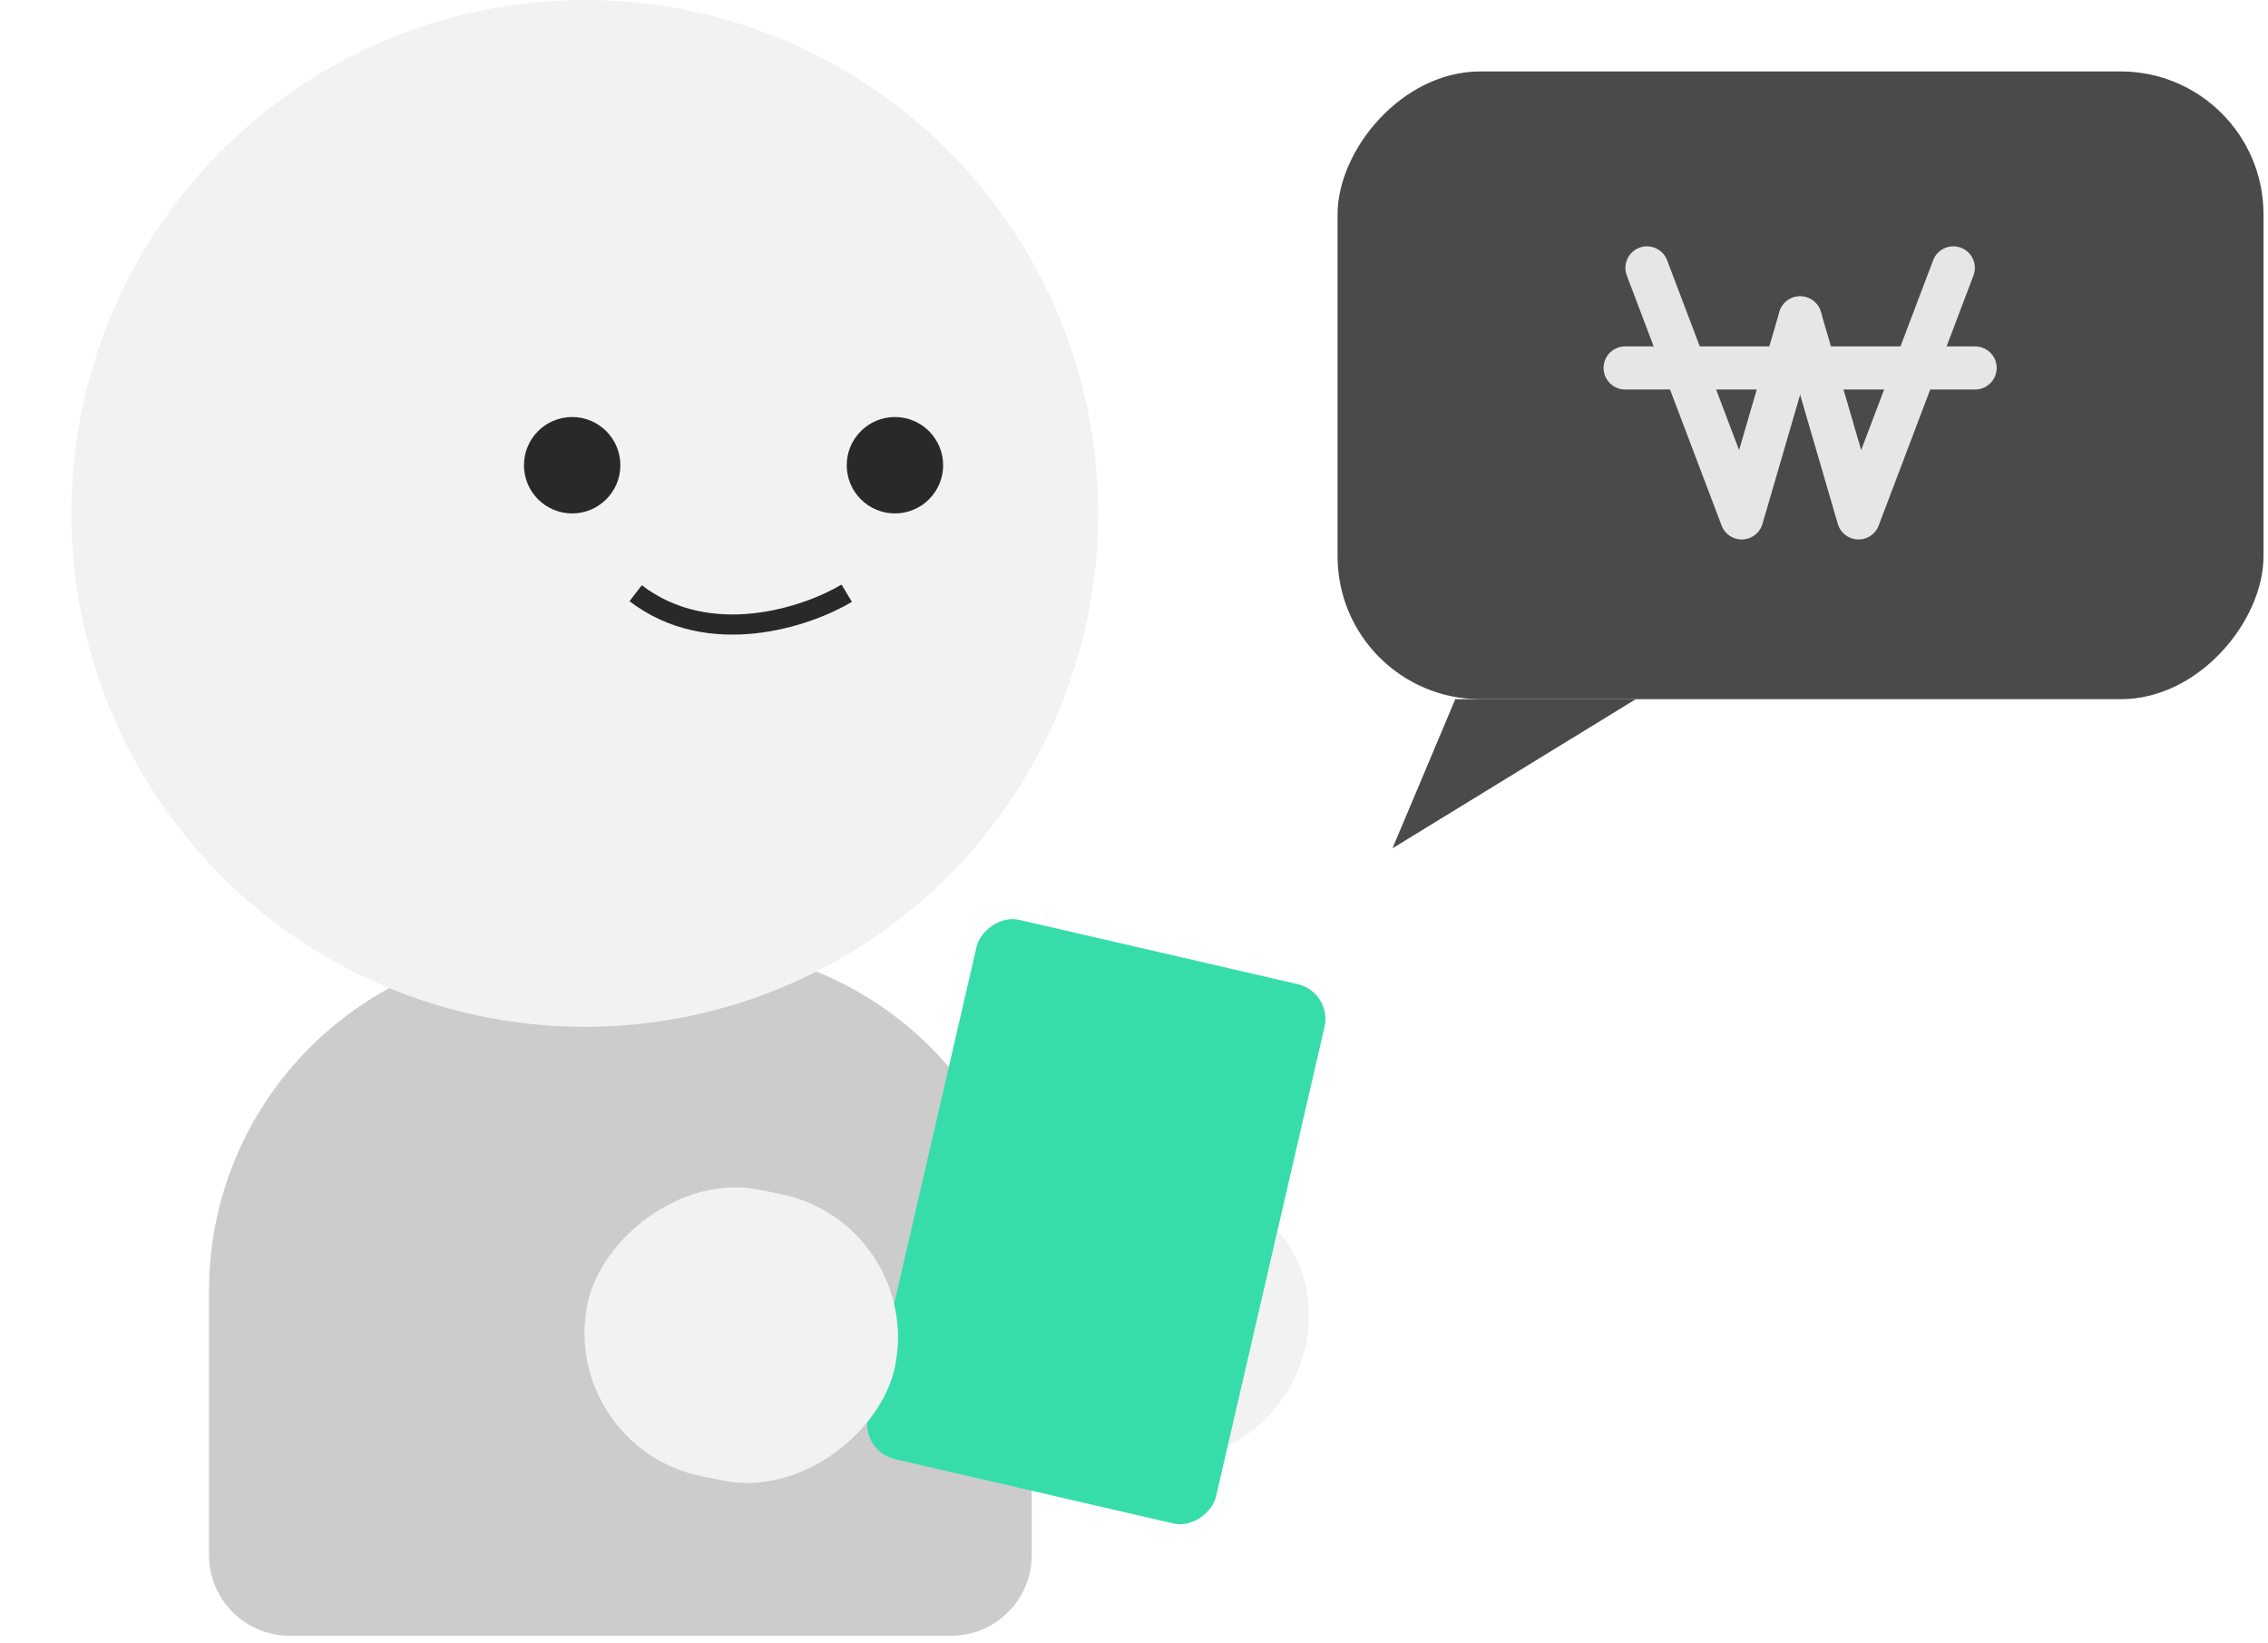<svg width="127" height="92" viewBox="0 0 127 92" fill="none" xmlns="http://www.w3.org/2000/svg">
<path d="M57.773 72.296C57.773 61.639 49.134 53 38.477 53H30.999C20.342 53 11.703 61.639 11.703 72.296V87.075C11.703 89.57 13.725 91.593 16.22 91.593H53.256C55.751 91.593 57.773 89.57 57.773 87.075V72.296Z" fill="#CCCCCC"/>
<circle r="28.748" transform="matrix(-1 0 0 1 32.748 28.748)" fill="#F2F2F2"/>
<circle r="2.699" transform="matrix(-1 0 0 1 50.113 26.05)" fill="#292929"/>
<circle r="2.699" transform="matrix(-1 0 0 1 32.039 26.05)" fill="#292929"/>
<path d="M47.413 33.217C45.202 34.54 39.743 36.393 35.595 33.217" stroke="#292929" stroke-width="1.129"/>
<g filter="url(#filter0_d_1628_51823)">
<rect x="54.272" y="67.494" width="17.576" height="16.363" rx="8.181" transform="rotate(-11.463 54.272 67.494)" fill="#F2F2F2"/>
</g>
<g filter="url(#filter1_d_1628_51823)">
<rect width="20" height="31" rx="2" transform="matrix(-0.974 -0.225 -0.225 0.974 73.617 56.559)" fill="#36DDAB"/>
</g>
<g filter="url(#filter2_d_1628_51823)">
<rect width="17.576" height="16.363" rx="8.181" transform="matrix(-0.98 -0.199 -0.199 0.98 51.748 68.494)" fill="#F2F2F2"/>
</g>
<rect width="51.849" height="35.151" rx="8" transform="matrix(-1 0 0 1 126.748 4)" fill="#4A4A4A"/>
<path d="M77.975 47.5L81.491 39.151H91.597L77.975 47.5Z" fill="#4A4A4A"/>
<path d="M109.378 15L104.07 29L100.803 17.8" stroke="#E6E6E6" stroke-width="2.414" stroke-linecap="round" stroke-linejoin="round"/>
<path d="M92.224 15L97.532 29L100.799 17.8" stroke="#E6E6E6" stroke-width="2.414" stroke-linecap="round" stroke-linejoin="round"/>
<path d="M91 20.603H110.6" stroke="#E6E6E6" stroke-width="2.414" stroke-linecap="round" stroke-linejoin="round"/>
<defs>
<filter id="filter0_d_1628_51823" x="51.732" y="61.462" width="25.555" height="24.607" filterUnits="userSpaceOnUse" color-interpolation-filters="sRGB">
<feFlood flood-opacity="0" result="BackgroundImageFix"/>
<feColorMatrix in="SourceAlpha" type="matrix" values="0 0 0 0 0 0 0 0 0 0 0 0 0 0 0 0 0 0 127 0" result="hardAlpha"/>
<feOffset/>
<feGaussianBlur stdDeviation="2"/>
<feComposite in2="hardAlpha" operator="out"/>
<feColorMatrix type="matrix" values="0 0 0 0 0 0 0 0 0 0 0 0 0 0 0 0 0 0 0.25 0"/>
<feBlend mode="normal" in2="BackgroundImageFix" result="effect1_dropShadow_1628_51823"/>
<feBlend mode="normal" in="SourceGraphic" in2="effect1_dropShadow_1628_51823" result="shape"/>
</filter>
<filter id="filter1_d_1628_51823" x="47.56" y="50.462" width="27.659" height="35.906" filterUnits="userSpaceOnUse" color-interpolation-filters="sRGB">
<feFlood flood-opacity="0" result="BackgroundImageFix"/>
<feColorMatrix in="SourceAlpha" type="matrix" values="0 0 0 0 0 0 0 0 0 0 0 0 0 0 0 0 0 0 127 0" result="hardAlpha"/>
<feMorphology radius="1" operator="dilate" in="SourceAlpha" result="effect1_dropShadow_1628_51823"/>
<feOffset dx="1" dy="-1"/>
<feComposite in2="hardAlpha" operator="out"/>
<feColorMatrix type="matrix" values="0 0 0 0 0.102 0 0 0 0 0.742 0 0 0 0 0.55 0 0 0 1 0"/>
<feBlend mode="normal" in2="BackgroundImageFix" result="effect1_dropShadow_1628_51823"/>
<feBlend mode="normal" in="SourceGraphic" in2="effect1_dropShadow_1628_51823" result="shape"/>
</filter>
<filter id="filter2_d_1628_51823" x="28.732" y="62.462" width="25.555" height="24.607" filterUnits="userSpaceOnUse" color-interpolation-filters="sRGB">
<feFlood flood-opacity="0" result="BackgroundImageFix"/>
<feColorMatrix in="SourceAlpha" type="matrix" values="0 0 0 0 0 0 0 0 0 0 0 0 0 0 0 0 0 0 127 0" result="hardAlpha"/>
<feOffset/>
<feGaussianBlur stdDeviation="2"/>
<feComposite in2="hardAlpha" operator="out"/>
<feColorMatrix type="matrix" values="0 0 0 0 0 0 0 0 0 0 0 0 0 0 0 0 0 0 0.25 0"/>
<feBlend mode="normal" in2="BackgroundImageFix" result="effect1_dropShadow_1628_51823"/>
<feBlend mode="normal" in="SourceGraphic" in2="effect1_dropShadow_1628_51823" result="shape"/>
</filter>
</defs>
</svg>
